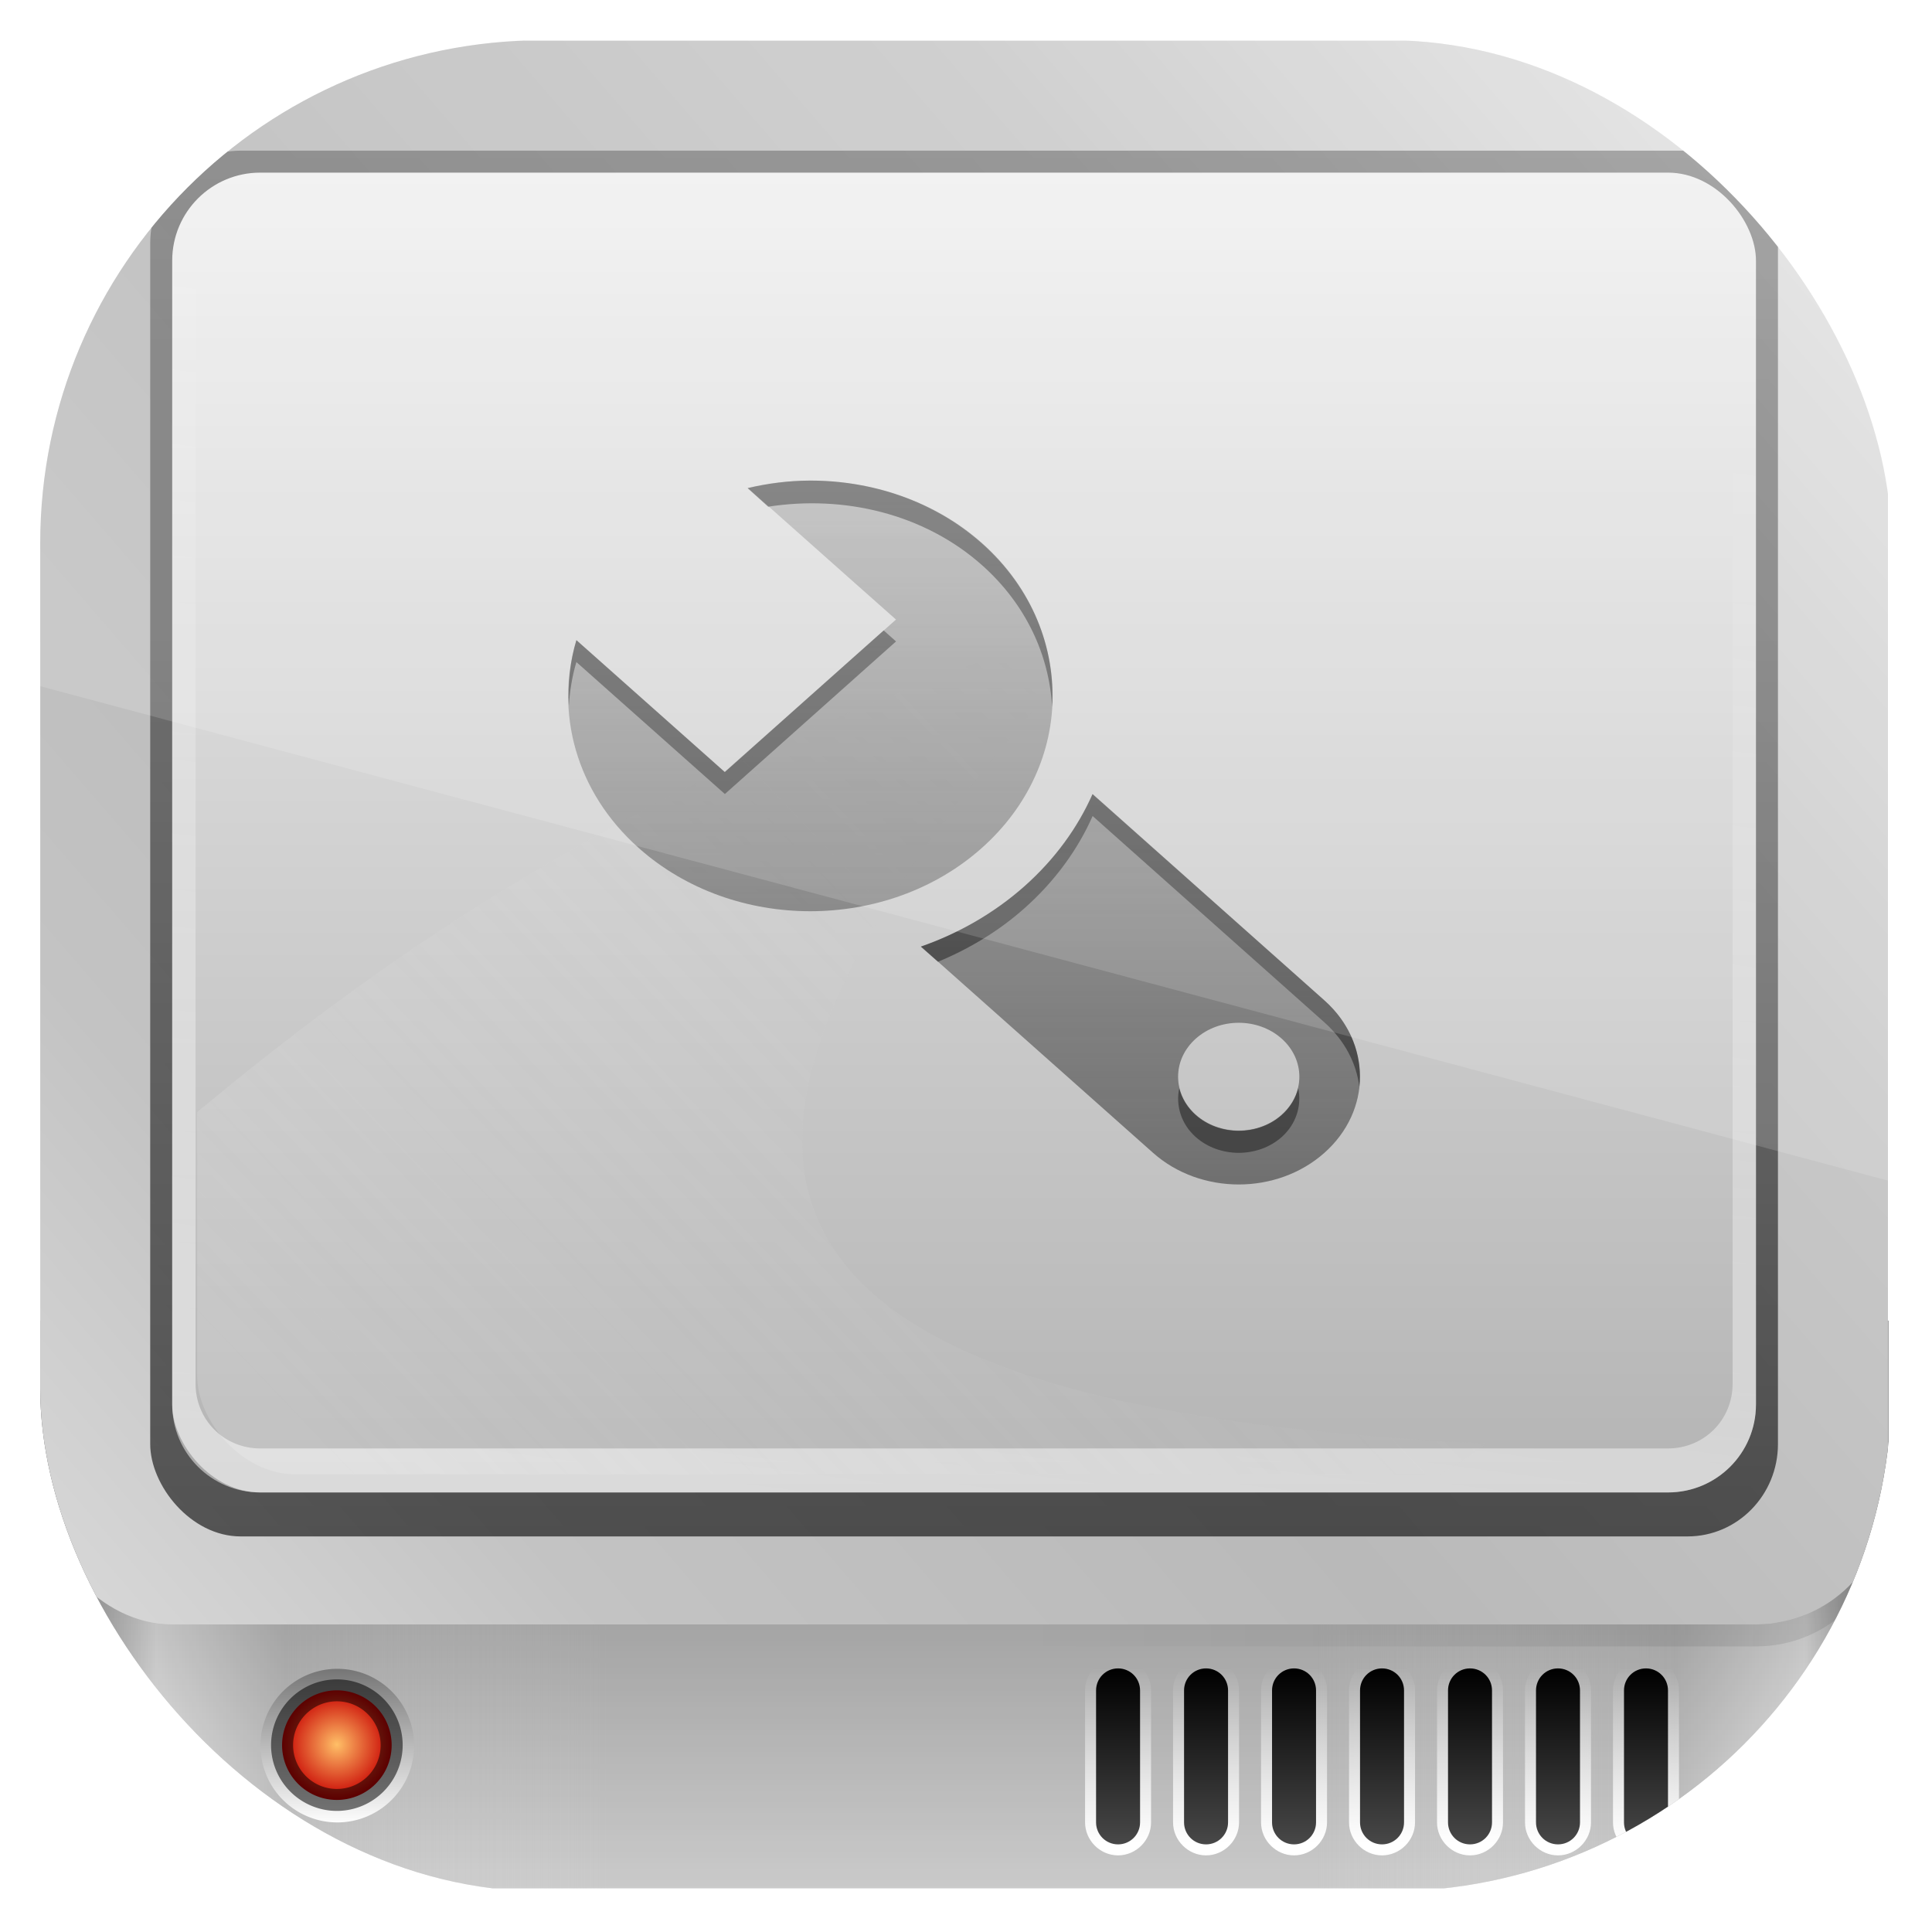 <?xml version="1.0" encoding="UTF-8" standalone="no"?>
<!-- Created with Inkscape (http://www.inkscape.org/) -->

<svg
   xmlns:dc="http://purl.org/dc/elements/1.1/"
   xmlns:cc="http://creativecommons.org/ns#"
   xmlns:rdf="http://www.w3.org/1999/02/22-rdf-syntax-ns#"
   xmlns:svg="http://www.w3.org/2000/svg"
   xmlns="http://www.w3.org/2000/svg"
   xmlns:xlink="http://www.w3.org/1999/xlink"
   xmlns:sodipodi="http://sodipodi.sourceforge.net/DTD/sodipodi-0.dtd"
   xmlns:inkscape="http://www.inkscape.org/namespaces/inkscape"
   width="96"
   height="96"
   id="svg11037"
   version="1.1"
   inkscape:version="0.48.3.1 r9886"
   sodipodi:docname="palimpsest.svg">
  <defs
     id="defs11039">
    <linearGradient
       y2="1046.1"
       x2="48"
       y1="962.622"
       x1="48"
       gradientTransform="matrix(1.15,0,0,1.15,-7.2,-150.653)"
       gradientUnits="userSpaceOnUse"
       id="linearGradient3886"
       xlink:href="#linearGradient3795"
       inkscape:collect="always" />
    <linearGradient
       id="linearGradient3795">
      <stop
         style="stop-color:#13a6fd;stop-opacity:1;"
         offset="0"
         id="stop3797" />
      <stop
         style="stop-color:#2975b6;stop-opacity:1;"
         offset="1"
         id="stop3799" />
    </linearGradient>
    <linearGradient
       y2="1046.1"
       x2="48"
       y1="962.622"
       x1="48"
       gradientTransform="matrix(1.15,0,0,1.15,-7.2,-150.653)"
       gradientUnits="userSpaceOnUse"
       id="linearGradient11642"
       xlink:href="#linearGradient3795"
       inkscape:collect="always" />
    <linearGradient
       x1="36.357"
       y1="6"
       x2="36.357"
       y2="63.893"
       id="linearGradient3188"
       xlink:href="#linearGradient3737"
       gradientUnits="userSpaceOnUse" />
    <linearGradient
       id="linearGradient3737">
      <stop
         id="stop3739"
         style="stop-color:#ffffff;stop-opacity:1"
         offset="0" />
      <stop
         id="stop3741"
         style="stop-color:#ffffff;stop-opacity:0"
         offset="1" />
    </linearGradient>
    <linearGradient
       x1="6"
       y1="77.094"
       x2="32.031"
       y2="77.094"
       id="linearGradient3287"
       xlink:href="#linearGradient3273"
       gradientUnits="userSpaceOnUse"
       gradientTransform="matrix(-1,0,0,1,96.031,0)" />
    <linearGradient
       id="linearGradient3273">
      <stop
         id="stop3275"
         style="stop-color:#7a7a7a;stop-opacity:1"
         offset="0" />
      <stop
         id="stop3281"
         style="stop-color:#f9f9f9;stop-opacity:1"
         offset="0.146" />
      <stop
         id="stop3283"
         style="stop-color:#c9c9c9;stop-opacity:1"
         offset="0.373" />
      <stop
         id="stop3277"
         style="stop-color:#dedede;stop-opacity:0"
         offset="1" />
    </linearGradient>
    <linearGradient
       x1="6"
       y1="77.094"
       x2="32"
       y2="77.094"
       id="linearGradient3279"
       xlink:href="#linearGradient3322"
       gradientUnits="userSpaceOnUse" />
    <linearGradient
       id="linearGradient3322">
      <stop
         id="stop3324"
         style="stop-color:#7a7a7a;stop-opacity:1"
         offset="0" />
      <stop
         id="stop3326"
         style="stop-color:#f9f9f9;stop-opacity:1"
         offset="0.203" />
      <stop
         id="stop3328"
         style="stop-color:#c9c9c9;stop-opacity:1"
         offset="0.43" />
      <stop
         id="stop3330"
         style="stop-color:#dedede;stop-opacity:0"
         offset="1" />
    </linearGradient>
    <linearGradient
       x1="48"
       y1="77.094"
       x2="48"
       y2="90"
       id="linearGradient3460"
       xlink:href="#linearGradient3448"
       gradientUnits="userSpaceOnUse" />
    <linearGradient
       id="linearGradient3448">
      <stop
         id="stop3450"
         style="stop-color:#000000;stop-opacity:1"
         offset="0" />
      <stop
         id="stop3452"
         style="stop-color:#000000;stop-opacity:0"
         offset="1" />
    </linearGradient>
    <linearGradient
       x1="16"
       y1="85.062"
       x2="20.179"
       y2="85.062"
       id="linearGradient3556"
       xlink:href="#linearGradient3376"
       gradientUnits="userSpaceOnUse" />
    <linearGradient
       id="linearGradient3376">
      <stop
         id="stop3378"
         style="stop-color:#767676;stop-opacity:1"
         offset="0" />
      <stop
         id="stop3380"
         style="stop-color:#fdfdfd;stop-opacity:1"
         offset="1" />
    </linearGradient>
    <radialGradient
       cx="18.089"
       cy="85.062"
       r="2.089"
       fx="18.089"
       fy="85.062"
       id="radialGradient3558"
       xlink:href="#linearGradient3733"
       gradientUnits="userSpaceOnUse"
       gradientTransform="matrix(1,0,0,1.004,0,-0.364)" />
    <linearGradient
       id="linearGradient3733">
      <stop
         id="stop3735"
         style="stop-color:#ffbf67;stop-opacity:1"
         offset="0" />
      <stop
         id="stop3737"
         style="stop-color:#c70000;stop-opacity:1"
         offset="1" />
    </linearGradient>
    <linearGradient
       x1="67.071"
       y1="80"
       x2="67.071"
       y2="88.011"
       id="linearGradient4239"
       xlink:href="#linearGradient3737"
       gradientUnits="userSpaceOnUse" />
    <linearGradient
       id="linearGradient3165">
      <stop
         id="stop3167"
         style="stop-color:#ffffff;stop-opacity:1"
         offset="0" />
      <stop
         id="stop3169"
         style="stop-color:#ffffff;stop-opacity:0"
         offset="1" />
    </linearGradient>
    <linearGradient
       x1="67.071"
       y1="80"
       x2="67.071"
       y2="88.011"
       id="linearGradient4231"
       xlink:href="#linearGradient4225"
       gradientUnits="userSpaceOnUse"
       gradientTransform="translate(-2,0)" />
    <linearGradient
       id="linearGradient4225">
      <stop
         id="stop4227"
         style="stop-color:#000000;stop-opacity:1"
         offset="0" />
      <stop
         id="stop4229"
         style="stop-color:#484848;stop-opacity:1"
         offset="1" />
    </linearGradient>
    <linearGradient
       x1="-1.857"
       y1="86.214"
       x2="88"
       y2="8.607"
       id="linearGradient3179"
       xlink:href="#linearGradient3173"
       gradientUnits="userSpaceOnUse" />
    <linearGradient
       id="linearGradient3173">
      <stop
         id="stop3175"
         style="stop-color:#e6e6e6;stop-opacity:1"
         offset="0" />
      <stop
         id="stop3189"
         style="stop-color:#c3c3c3;stop-opacity:1"
         offset="0.26" />
      <stop
         id="stop3187"
         style="stop-color:#b9b9b9;stop-opacity:1"
         offset="0.492" />
      <stop
         id="stop3191"
         style="stop-color:#c8c8c8;stop-opacity:1"
         offset="0.759" />
      <stop
         id="stop3177"
         style="stop-color:#e6e6e6;stop-opacity:1"
         offset="1" />
    </linearGradient>
    <linearGradient
       x1="6"
       y1="75.5"
       x2="45.219"
       y2="75.5"
       id="linearGradient3454"
       xlink:href="#linearGradient3448"
       gradientUnits="userSpaceOnUse"
       gradientTransform="matrix(-1,0,0,1,96,0)" />
    <linearGradient
       id="linearGradient3183">
      <stop
         id="stop3185"
         style="stop-color:#000000;stop-opacity:1"
         offset="0" />
      <stop
         id="stop3188"
         style="stop-color:#000000;stop-opacity:0"
         offset="1" />
    </linearGradient>
    <filter
       x="-0.295"
       y="-0.462"
       width="1.59"
       height="1.923"
       color-interpolation-filters="sRGB"
       id="filter3179">
      <feGaussianBlur
         id="feGaussianBlur3181"
         stdDeviation="6.696" />
    </filter>
    <linearGradient
       x1="38.766"
       y1="73"
       x2="38.766"
       y2="-60.296"
       id="linearGradient3527"
       xlink:href="#linearGradient3448"
       gradientUnits="userSpaceOnUse"
       gradientTransform="matrix(1.028,0,0,1.05,-0.306,-2.65)" />
    <linearGradient
       id="linearGradient3193">
      <stop
         id="stop3195"
         style="stop-color:#000000;stop-opacity:1"
         offset="0" />
      <stop
         id="stop3197"
         style="stop-color:#000000;stop-opacity:0"
         offset="1" />
    </linearGradient>
    <linearGradient
       x1="44.325"
       y1="12"
       x2="44.325"
       y2="72.112"
       id="linearGradient3547"
       xlink:href="#linearGradient4327"
       gradientUnits="userSpaceOnUse" />
    <linearGradient
       id="linearGradient4327">
      <stop
         id="stop4329"
         style="stop-color:#f0f0f0;stop-opacity:1"
         offset="0" />
      <stop
         id="stop4331"
         style="stop-color:#b4b4b4;stop-opacity:1"
         offset="1" />
    </linearGradient>
    <linearGradient
       x1="41.042"
       y1="72"
       x2="48"
       y2="19.161"
       id="linearGradient3517"
       xlink:href="#linearGradient3737"
       gradientUnits="userSpaceOnUse" />
    <linearGradient
       id="linearGradient3204">
      <stop
         id="stop3206"
         style="stop-color:#ffffff;stop-opacity:1"
         offset="0" />
      <stop
         id="stop3208"
         style="stop-color:#ffffff;stop-opacity:0"
         offset="1" />
    </linearGradient>
    <linearGradient
       x1="15.656"
       y1="69.394"
       x2="46.595"
       y2="39.821"
       id="linearGradient3540"
       xlink:href="#linearGradient3220"
       gradientUnits="userSpaceOnUse" />
    <linearGradient
       id="linearGradient3220">
      <stop
         id="stop3222"
         style="stop-color:#ffffff;stop-opacity:1"
         offset="0" />
      <stop
         id="stop3224"
         style="stop-color:#bfbfbf;stop-opacity:0"
         offset="1" />
    </linearGradient>
    <clipPath
       id="clipPath3306">
      <rect
         width="72"
         height="60"
         rx="4"
         ry="4"
         x="12"
         y="12"
         id="rect3308"
         style="fill:#ffffff;fill-opacity:1;fill-rule:nonzero;stroke:none" />
    </clipPath>
    <filter
       x="-0.123"
       y="-0.18"
       width="1.245"
       height="1.36"
       color-interpolation-filters="sRGB"
       id="filter3642">
      <feGaussianBlur
         id="feGaussianBlur3644"
         stdDeviation="3.178" />
    </filter>
    <clipPath
       id="clipPath3788">
      <path
         d="m -84,12 c -2.216,0 -4,1.784 -4,4 l 0,52 c 0,2.216 1.784,4 4,4 l 64,0 c 2.216,0 4,-1.784 4,-4 l 0,-52 c 0,-2.216 -1.784,-4 -4,-4 l -64,0 z m 24.969,14 c 2.832,-0.012 5.683,0.923 7.844,2.844 4.303,3.825 4.303,10.05 0,13.875 -4.303,3.825 -11.291,3.825 -15.594,0 -2.881,-2.561 -3.821,-6.203 -2.844,-9.469 l 6.75,6 7.781,-6.938 -6.75,-5.969 c 0.918,-0.217 1.869,-0.34 2.812,-0.344 z m 12.875,14.25 10.531,9.375 c 2.158,1.918 2.158,5.019 0,6.938 -2.158,1.918 -5.623,1.918 -7.781,0 l -10.562,-9.375 c 1.712,-0.597 3.335,-1.52 4.719,-2.75 1.384,-1.23 2.422,-2.666 3.094,-4.188 z M -39.5,50.656 c -0.705,0 -1.431,0.241 -1.969,0.719 -1.076,0.956 -1.076,2.512 0,3.469 1.076,0.956 2.83,0.956 3.906,0 1.076,-0.956 1.076,-2.512 0,-3.469 -0.538,-0.478 -1.232,-0.719 -1.938,-0.719 z"
         inkscape:connector-curvature="0"
         id="path3790"
         style="fill:#803300;fill-opacity:1;fill-rule:nonzero;stroke:none;display:inline" />
    </clipPath>
    <filter
       x="-0.227"
       y="-0.255"
       width="1.453"
       height="1.51"
       color-interpolation-filters="sRGB"
       id="filter3784">
      <feGaussianBlur
         id="feGaussianBlur3786"
         stdDeviation="3.4" />
    </filter>
    <linearGradient
       x1="47.495"
       y1="58.697"
       x2="47.495"
       y2="26.072"
       id="linearGradient3761"
       xlink:href="#linearGradient3767"
       gradientUnits="userSpaceOnUse" />
    <linearGradient
       id="linearGradient3767">
      <stop
         id="stop3769"
         style="stop-color:#4d4d4d;stop-opacity:0.707"
         offset="0" />
      <stop
         id="stop3771"
         style="stop-color:#4d4d4d;stop-opacity:0.252"
         offset="1" />
    </linearGradient>
    <clipPath
       clipPathUnits="userSpaceOnUse"
       id="clipPath3204">
      <rect
         x="6"
         y="5.981"
         width="84.158"
         height="84.158"
         style="fill:url(#linearGradient3208);fill-opacity:1"
         id="rect3206"
         rx="22.869"
         ry="22.869" />
    </clipPath>
    <linearGradient
       inkscape:collect="always"
       xlink:href="#linearGradient3795"
       id="linearGradient3208"
       gradientUnits="userSpaceOnUse"
       gradientTransform="matrix(1.052,0,0,1.052,-2.416,-1008.498)"
       x1="48"
       y1="962.622"
       x2="48"
       y2="1046.1" />
    <clipPath
       clipPathUnits="userSpaceOnUse"
       id="clipPath3009">
      <path
         id="path3011"
         d="m -2,956.362 -96,0 0,33.562 96,25.687 0,-59.25 z"
         style="opacity:0.15;fill:#ffffff;fill-opacity:1;stroke:none"
         inkscape:connector-curvature="0" />
    </clipPath>
  </defs>
  <sodipodi:namedview
     id="base"
     pagecolor="#ffffff"
     bordercolor="#666666"
     borderopacity="1.0"
     inkscape:pageopacity="0.0"
     inkscape:pageshadow="2"
     inkscape:zoom="3.959798"
     inkscape:cx="37.957448"
     inkscape:cy="59.964634"
     inkscape:document-units="px"
     inkscape:current-layer="layer1"
     showgrid="false"
     inkscape:window-width="1280"
     inkscape:window-height="750"
     inkscape:window-x="0"
     inkscape:window-y="22"
     inkscape:window-maximized="1"
     showguides="true"
     inkscape:guide-bbox="true">
    <sodipodi:guide
       orientation="0,1"
       position="-24.749,0"
       id="guide11064" />
    <sodipodi:guide
       orientation="0,1"
       position="-23.234,96"
       id="guide11066" />
    <sodipodi:guide
       orientation="1,0"
       position="0,54.801"
       id="guide11068" />
    <sodipodi:guide
       orientation="1,0"
       position="96,51.013"
       id="guide11070" />
    <sodipodi:guide
       orientation="0,1"
       position="-18.94,48"
       id="guide11072" />
    <sodipodi:guide
       orientation="1,0"
       position="48,79.297"
       id="guide11074" />
    <sodipodi:guide
       orientation="1,0"
       position="2,75.509"
       id="guide11076" />
    <sodipodi:guide
       orientation="0,1"
       position="-77.277,2"
       id="guide11078" />
    <sodipodi:guide
       orientation="1,0"
       position="94,77.782"
       id="guide11080" />
    <sodipodi:guide
       orientation="0,1"
       position="-65.912,94"
       id="guide11082" />
  </sodipodi:namedview>
  <g
     inkscape:label="Layer 1"
     inkscape:groupmode="layer"
     id="layer1"
     transform="translate(0,-956.362)">
    <g
       transform="matrix(1.093,0,0,1.093,-4.559,951.824)"
       id="g3102"
       clip-path="url(#clipPath3204)">
      <g
         id="layer1-3">
        <path
           style="opacity:0.5;fill:url(#linearGradient3188);fill-opacity:1;fill-rule:nonzero;stroke:none"
           id="rect3728"
           inkscape:connector-curvature="0"
           d="M 12,6 C 8.676,6 6,8.676 6,12 l 0,2 0,68 0,2 c 0,0.335 0.041,0.651 0.094,0.969 0.049,0.296 0.097,0.597 0.188,0.875 0.01,0.03 0.021,0.064 0.031,0.094 0.099,0.288 0.235,0.547 0.375,0.812 0.145,0.274 0.316,0.536 0.5,0.781 0.184,0.246 0.374,0.473 0.594,0.688 0.44,0.428 0.943,0.815 1.5,1.094 0.279,0.14 0.573,0.247 0.875,0.344 -0.256,-0.1 -0.487,-0.236 -0.719,-0.375 -0.007,-0.004 -0.024,0.004 -0.031,0 -0.032,-0.019 -0.062,-0.043 -0.094,-0.062 -0.12,-0.077 -0.231,-0.164 -0.344,-0.25 -0.106,-0.081 -0.213,-0.161 -0.312,-0.25 C 8.478,88.557 8.309,88.373 8.156,88.188 8.049,88.057 7.938,87.922 7.844,87.781 7.819,87.743 7.805,87.695 7.781,87.656 7.716,87.553 7.651,87.452 7.594,87.344 7.493,87.149 7.388,86.928 7.312,86.719 7.305,86.697 7.289,86.678 7.281,86.656 7.249,86.564 7.245,86.469 7.219,86.375 7.188,86.268 7.148,86.172 7.125,86.062 7.052,85.721 7,85.364 7,85 L 7,83 7,15 7,13 C 7,10.218 9.218,8 12,8 l 2,0 68,0 2,0 c 2.782,0 5,2.218 5,5 l 0,2 0,68 0,2 c 0,0.364 -0.052,0.721 -0.125,1.062 -0.044,0.207 -0.088,0.398 -0.156,0.594 -0.008,0.022 -0.023,0.041 -0.031,0.062 -0.063,0.174 -0.138,0.367 -0.219,0.531 -0.042,0.083 -0.079,0.17 -0.125,0.25 -0.055,0.097 -0.127,0.188 -0.188,0.281 -0.094,0.141 -0.205,0.276 -0.312,0.406 -0.143,0.174 -0.303,0.347 -0.469,0.5 -0.011,0.01 -0.02,0.021 -0.031,0.031 -0.138,0.126 -0.285,0.234 -0.438,0.344 -0.103,0.073 -0.204,0.153 -0.312,0.219 -0.007,0.004 -0.024,-0.004 -0.031,0 -0.232,0.139 -0.463,0.275 -0.719,0.375 0.302,-0.097 0.596,-0.204 0.875,-0.344 0.557,-0.279 1.06,-0.666 1.5,-1.094 0.22,-0.214 0.409,-0.442 0.594,-0.688 0.184,-0.246 0.355,-0.508 0.5,-0.781 0.14,-0.265 0.276,-0.525 0.375,-0.812 0.01,-0.031 0.021,-0.063 0.031,-0.094 0.09,-0.278 0.139,-0.579 0.188,-0.875 C 89.959,84.651 90,84.335 90,84 l 0,-2 0,-68 0,-2 C 90,8.676 87.324,6 84,6 L 12,6 z" />
        <path
           style="fill:#cacaca;fill-opacity:1;fill-rule:nonzero;stroke:none"
           id="rect3243"
           inkscape:connector-curvature="0"
           d="M 90,64.188 90,84 c 0,3.324 -2.676,6 -6,6 L 12,90 C 8.676,90 6,87.324 6,84 l 0,-19.812 84,0 z" />
        <path
           style="opacity:0.8;fill:url(#linearGradient3287);fill-opacity:1;fill-rule:nonzero;stroke:none"
           id="path3285"
           inkscape:connector-curvature="0"
           d="m 90.031,64.188 0,19.812 c 0,3.324 -2.676,6 -6,6 L 64,90 l 0,-25.812 26.031,0 z" />
        <path
           style="opacity:0.8;fill:url(#linearGradient3279);fill-opacity:1;fill-rule:nonzero;stroke:none"
           id="path3263"
           inkscape:connector-curvature="0"
           d="M 6,64.188 6,84 c 0,3.324 2.676,6 6,6 l 20,0 0,-25.812 -26,0 z" />
        <path
           style="opacity:0.2;fill:url(#linearGradient3460);fill-opacity:1;fill-rule:nonzero;stroke:none"
           id="path3299"
           inkscape:connector-curvature="0"
           d="M 90,64.188 90,84 c 0,3.324 -2.676,6 -6,6 L 12,90 C 8.676,90 6,87.324 6,84 l 0,-19.812 84,0 z" />
        <g
           id="g3318">
          <path
             inkscape:connector-curvature="0"
             style="fill:url(#linearGradient3556);fill-opacity:1;fill-rule:nonzero;stroke:none"
             id="path3374"
             transform="matrix(0,1.671,1.664,0,-122.038,53.283)"
             d="m 20.179,85.062 a 2.089,2.098 0 1 1 -4.179,0 2.089,2.098 0 1 1 4.179,0 z" />
          <path
             inkscape:connector-curvature="0"
             style="fill:url(#radialGradient3558);fill-opacity:1;fill-rule:nonzero;stroke:#000000;stroke-width:0.84;stroke-linecap:square;stroke-linejoin:miter;stroke-miterlimit:4;stroke-opacity:0.532;stroke-dasharray:none;stroke-dashoffset:0"
             id="path3364"
             transform="matrix(1.192,0,0,1.187,-2.077,-17.48)"
             d="m 20.179,85.062 a 2.089,2.098 0 1 1 -4.179,0 2.089,2.098 0 1 1 4.179,0 z" />
        </g>
        <path
           inkscape:connector-curvature="0"
           style="fill:url(#linearGradient4239);fill-opacity:1;fill-rule:nonzero;stroke:none"
           id="path4237"
           transform="matrix(1,0,0,-1,-2,168)"
           d="m 57,79.5 c -0.818,0 -1.5,0.682 -1.5,1.5 l 0,6 c 0,0.818 0.682,1.5 1.5,1.5 0.818,0 1.5,-0.682 1.5,-1.5 l 0,-6 c 0,-0.818 -0.682,-1.5 -1.5,-1.5 z m 4,0 c -0.818,0 -1.5,0.682 -1.5,1.5 l 0,6 c 0,0.818 0.682,1.5 1.5,1.5 0.818,0 1.5,-0.682 1.5,-1.5 l 0,-6 c 0,-0.818 -0.682,-1.5 -1.5,-1.5 z m 4,0 c -0.818,0 -1.5,0.682 -1.5,1.5 l 0,6 c 0,0.818 0.682,1.5 1.5,1.5 0.818,0 1.5,-0.682 1.5,-1.5 l 0,-6 c 0,-0.818 -0.682,-1.5 -1.5,-1.5 z m 4,0 c -0.818,0 -1.5,0.682 -1.5,1.5 l 0,6 c 0,0.818 0.682,1.5 1.5,1.5 0.818,0 1.5,-0.682 1.5,-1.5 l 0,-6 c 0,-0.818 -0.682,-1.5 -1.5,-1.5 z m 4,0 c -0.818,0 -1.5,0.682 -1.5,1.5 l 0,6 c 0,0.818 0.682,1.5 1.5,1.5 0.818,0 1.5,-0.682 1.5,-1.5 l 0,-6 c 0,-0.818 -0.682,-1.5 -1.5,-1.5 z m 4,0 c -0.818,0 -1.5,0.682 -1.5,1.5 l 0,6 c 0,0.818 0.682,1.5 1.5,1.5 0.818,0 1.5,-0.682 1.5,-1.5 l 0,-6 c 0,-0.818 -0.682,-1.5 -1.5,-1.5 z m 4,0 c -0.818,0 -1.5,0.682 -1.5,1.5 l 0,6 c 0,0.818 0.682,1.5 1.5,1.5 0.818,0 1.5,-0.682 1.5,-1.5 l 0,-6 c 0,-0.818 -0.682,-1.5 -1.5,-1.5 z" />
        <path
           style="fill:url(#linearGradient4231);fill-opacity:1;fill-rule:nonzero;stroke:none"
           id="rect4210"
           inkscape:connector-curvature="0"
           d="m 55,80 c -0.554,0 -1,0.446 -1,1 l 0,6 c 0,0.554 0.446,1 1,1 0.554,0 1,-0.446 1,-1 l 0,-6 c 0,-0.554 -0.446,-1 -1,-1 z m 4,0 c -0.554,0 -1,0.446 -1,1 l 0,6 c 0,0.554 0.446,1 1,1 0.554,0 1,-0.446 1,-1 l 0,-6 c 0,-0.554 -0.446,-1 -1,-1 z m 4,0 c -0.554,0 -1,0.446 -1,1 l 0,6 c 0,0.554 0.446,1 1,1 0.554,0 1,-0.446 1,-1 l 0,-6 c 0,-0.554 -0.446,-1 -1,-1 z m 4,0 c -0.554,0 -1,0.446 -1,1 l 0,6 c 0,0.554 0.446,1 1,1 0.554,0 1,-0.446 1,-1 l 0,-6 c 0,-0.554 -0.446,-1 -1,-1 z m 4,0 c -0.554,0 -1,0.446 -1,1 l 0,6 c 0,0.554 0.446,1 1,1 0.554,0 1,-0.446 1,-1 l 0,-6 c 0,-0.554 -0.446,-1 -1,-1 z m 4,0 c -0.554,0 -1,0.446 -1,1 l 0,6 c 0,0.554 0.446,1 1,1 0.554,0 1,-0.446 1,-1 l 0,-6 c 0,-0.554 -0.446,-1 -1,-1 z m 4,0 c -0.554,0 -1,0.446 -1,1 l 0,6 c 0,0.554 0.446,1 1,1 0.554,0 1,-0.446 1,-1 l 0,-6 c 0,-0.554 -0.446,-1 -1,-1 z" />
      </g>
      <rect
         style="fill:url(#linearGradient3179);fill-opacity:1;fill-rule:nonzero;stroke:none;display:inline"
         id="rect3171"
         y="6"
         x="6"
         ry="6"
         rx="6"
         height="72"
         width="84" />
      <path
         style="opacity:0.1;fill:url(#linearGradient3454);fill-opacity:1;fill-rule:nonzero;stroke:none;display:inline"
         id="path3443"
         inkscape:connector-curvature="0"
         d="m 90,72 0,1 c 0,3.324 -2.676,6 -6,6 L 12,79 C 8.676,79 6,76.324 6,73 l 0,-1 c 0,2.985 2.153,5.435 5,5.906 C 11.327,77.972 11.652,78 12,78 l 72,0 c 0.166,0 0.337,-0.018 0.5,-0.031 0.042,-0.004 0.084,0.005 0.125,0 C 84.753,77.956 84.875,77.927 85,77.906 87.847,77.435 90,74.985 90,72 z" />
      <rect
         style="opacity:0.15;fill:#ffffff;fill-opacity:1;fill-rule:nonzero;stroke:none;display:inline;filter:url(#filter3179)"
         id="rect2399"
         transform="matrix(1.088,0,0,1.102,-1.172,-1.41)"
         y="13.888"
         x="13.306"
         ry="9"
         rx="9"
         height="34.821"
         width="54.464" />
      <rect
         style="opacity:0.6;fill:url(#linearGradient3527);fill-opacity:1;fill-rule:nonzero;stroke:none;display:inline"
         id="rect3492"
         y="11"
         x="11"
         ry="4.2"
         rx="4.111"
         height="63"
         width="74" />
      <rect
         style="fill:url(#linearGradient3547);fill-opacity:1;fill-rule:nonzero;stroke:none;display:inline"
         id="rect3519"
         y="12"
         x="12"
         ry="4"
         rx="4"
         height="60"
         width="72" />
      <path
         style="opacity:0.5;fill:url(#linearGradient3517);fill-opacity:1;fill-rule:nonzero;stroke:none;display:inline"
         id="rect3490"
         inkscape:connector-curvature="0"
         d="m 16,12 c -2.216,0 -4,1.784 -4,4 l 0,52 c 0,2.216 1.784,4 4,4 l 64,0 c 2.216,0 4,-1.784 4,-4 l 0,-52 c 0,-2.216 -1.784,-4 -4,-4 l -64,0 z m 0,0.125 64,0 c 1.64,0 2.938,1.298 2.938,2.938 l 0,52 C 82.938,68.702 81.64,70 80,70 l -64,0 c -1.64,0 -2.938,-1.298 -2.938,-2.938 l 0,-52 c 0,-1.64 1.298,-2.938 2.938,-2.938 z" />
      <path
         style="opacity:0.4;fill:url(#linearGradient3540);fill-opacity:1;fill-rule:evenodd;stroke:none;display:inline;filter:url(#filter3642)"
         id="path3295"
         clip-path="url(#clipPath3306)"
         transform="matrix(1.117,0,0,1.117,-0.267,-9.247)"
         inkscape:connector-curvature="0"
         d="M 64.467,70.746 C 32.862,69.263 28.526,59.33 49.625,36.936 25.752,44.488 14.458,55.107 6.068,62.348 -2.843,70.106 5.539,80.117 15.341,79.286 25.5,79.279 56.362,77.407 64.467,70.746 z" />
      <g
         style="display:inline"
         id="layer4">
        <path
           style="opacity:0.8;fill:#ffffff;fill-opacity:1;stroke:none;filter:url(#filter3784)"
           id="path3780"
           clip-path="url(#clipPath3788)"
           transform="translate(100,0)"
           inkscape:connector-curvature="0"
           d="m -69.626,33.258 c -0.977,3.265 -0.041,6.89 2.841,9.451 4.303,3.825 11.28,3.825 15.583,0 4.303,-3.825 4.303,-10.027 0,-13.852 -2.881,-2.561 -6.959,-3.394 -10.632,-2.525 l 6.737,5.988 -7.792,6.926 -6.737,-5.988 z m 15.665,13.924 10.551,9.379 c 2.158,1.918 5.633,1.918 7.792,0 2.158,-1.918 2.158,-5.007 0,-6.926 l -10.551,-9.379 c -0.672,1.522 -1.701,2.955 -3.084,4.184 -1.384,1.23 -2.995,2.144 -4.707,2.742 z m 12.499,4.184 c 1.076,-0.956 2.82,-0.956 3.896,0 1.076,0.956 1.076,2.507 0,3.463 -1.076,0.956 -2.82,0.956 -3.896,0 -1.076,-0.956 -1.076,-2.507 0,-3.463 z" />
        <path
           style="fill:url(#linearGradient3761);fill-opacity:1;stroke:none"
           id="path3739"
           inkscape:connector-curvature="0"
           d="m 30.374,33.258 c -0.977,3.265 -0.041,6.89 2.841,9.451 4.303,3.825 11.28,3.825 15.583,0 4.303,-3.825 4.303,-10.027 0,-13.852 C 45.916,26.296 41.839,25.464 38.165,26.332 l 6.737,5.988 -7.792,6.926 -6.737,-5.988 z m 15.665,13.924 10.551,9.379 c 2.158,1.918 5.633,1.918 7.792,0 2.158,-1.918 2.158,-5.007 0,-6.926 l -10.551,-9.379 c -0.672,1.522 -1.701,2.955 -3.084,4.184 -1.384,1.23 -2.995,2.144 -4.707,2.742 z m 12.499,4.184 c 1.076,-0.956 2.82,-0.956 3.896,0 1.076,0.956 1.076,2.507 0,3.463 -1.076,0.956 -2.82,0.956 -3.896,0 -1.076,-0.956 -1.076,-2.507 0,-3.463 z" />
        <path
           style="opacity:0.4;fill:#000000;fill-opacity:1;stroke:none"
           id="path3763"
           inkscape:connector-curvature="0"
           d="m 40.969,26 c -0.944,0.004 -1.894,0.127 -2.812,0.344 l 0.938,0.844 c 3.419,-0.537 7.077,0.308 9.719,2.656 2.008,1.785 3.054,4.1 3.188,6.438 0.153,-2.671 -0.892,-5.397 -3.188,-7.438 C 46.651,26.923 43.8,25.988 40.969,26 z m 3.375,6.812 -7.219,6.438 -6.75,-6 c -0.293,0.979 -0.396,1.994 -0.344,3 0.042,-0.671 0.148,-1.347 0.344,-2 l 6.75,6 7.781,-6.938 -0.562,-0.5 z m 9.5,7.438 c -0.672,1.522 -1.71,2.958 -3.094,4.188 -1.384,1.23 -3.007,2.153 -4.719,2.75 l 0.781,0.688 c 1.422,-0.588 2.766,-1.396 3.938,-2.438 1.384,-1.23 2.422,-2.666 3.094,-4.188 L 64.375,50.625 c 0.927,0.824 1.463,1.868 1.594,2.938 C 66.121,52.159 65.589,50.704 64.375,49.625 L 53.844,40.25 z m 3.938,13.375 c -0.168,0.772 0.078,1.621 0.75,2.219 1.076,0.956 2.83,0.956 3.906,0 0.672,-0.598 0.918,-1.447 0.75,-2.219 -0.108,0.443 -0.363,0.874 -0.75,1.219 -1.076,0.956 -2.83,0.956 -3.906,0 -0.387,-0.344 -0.642,-0.776 -0.75,-1.219 z" />
      </g>
    </g>
    <rect
       ry="25"
       rx="25"
       id="rect3003"
       style="opacity:0.15;fill:#ffffff;fill-opacity:1"
       height="92"
       width="92"
       y="958.362"
       x="-96"
       clip-path="url(#clipPath3009)"
       transform="translate(98,3.8281269e-7)" />
  </g>
</svg>
